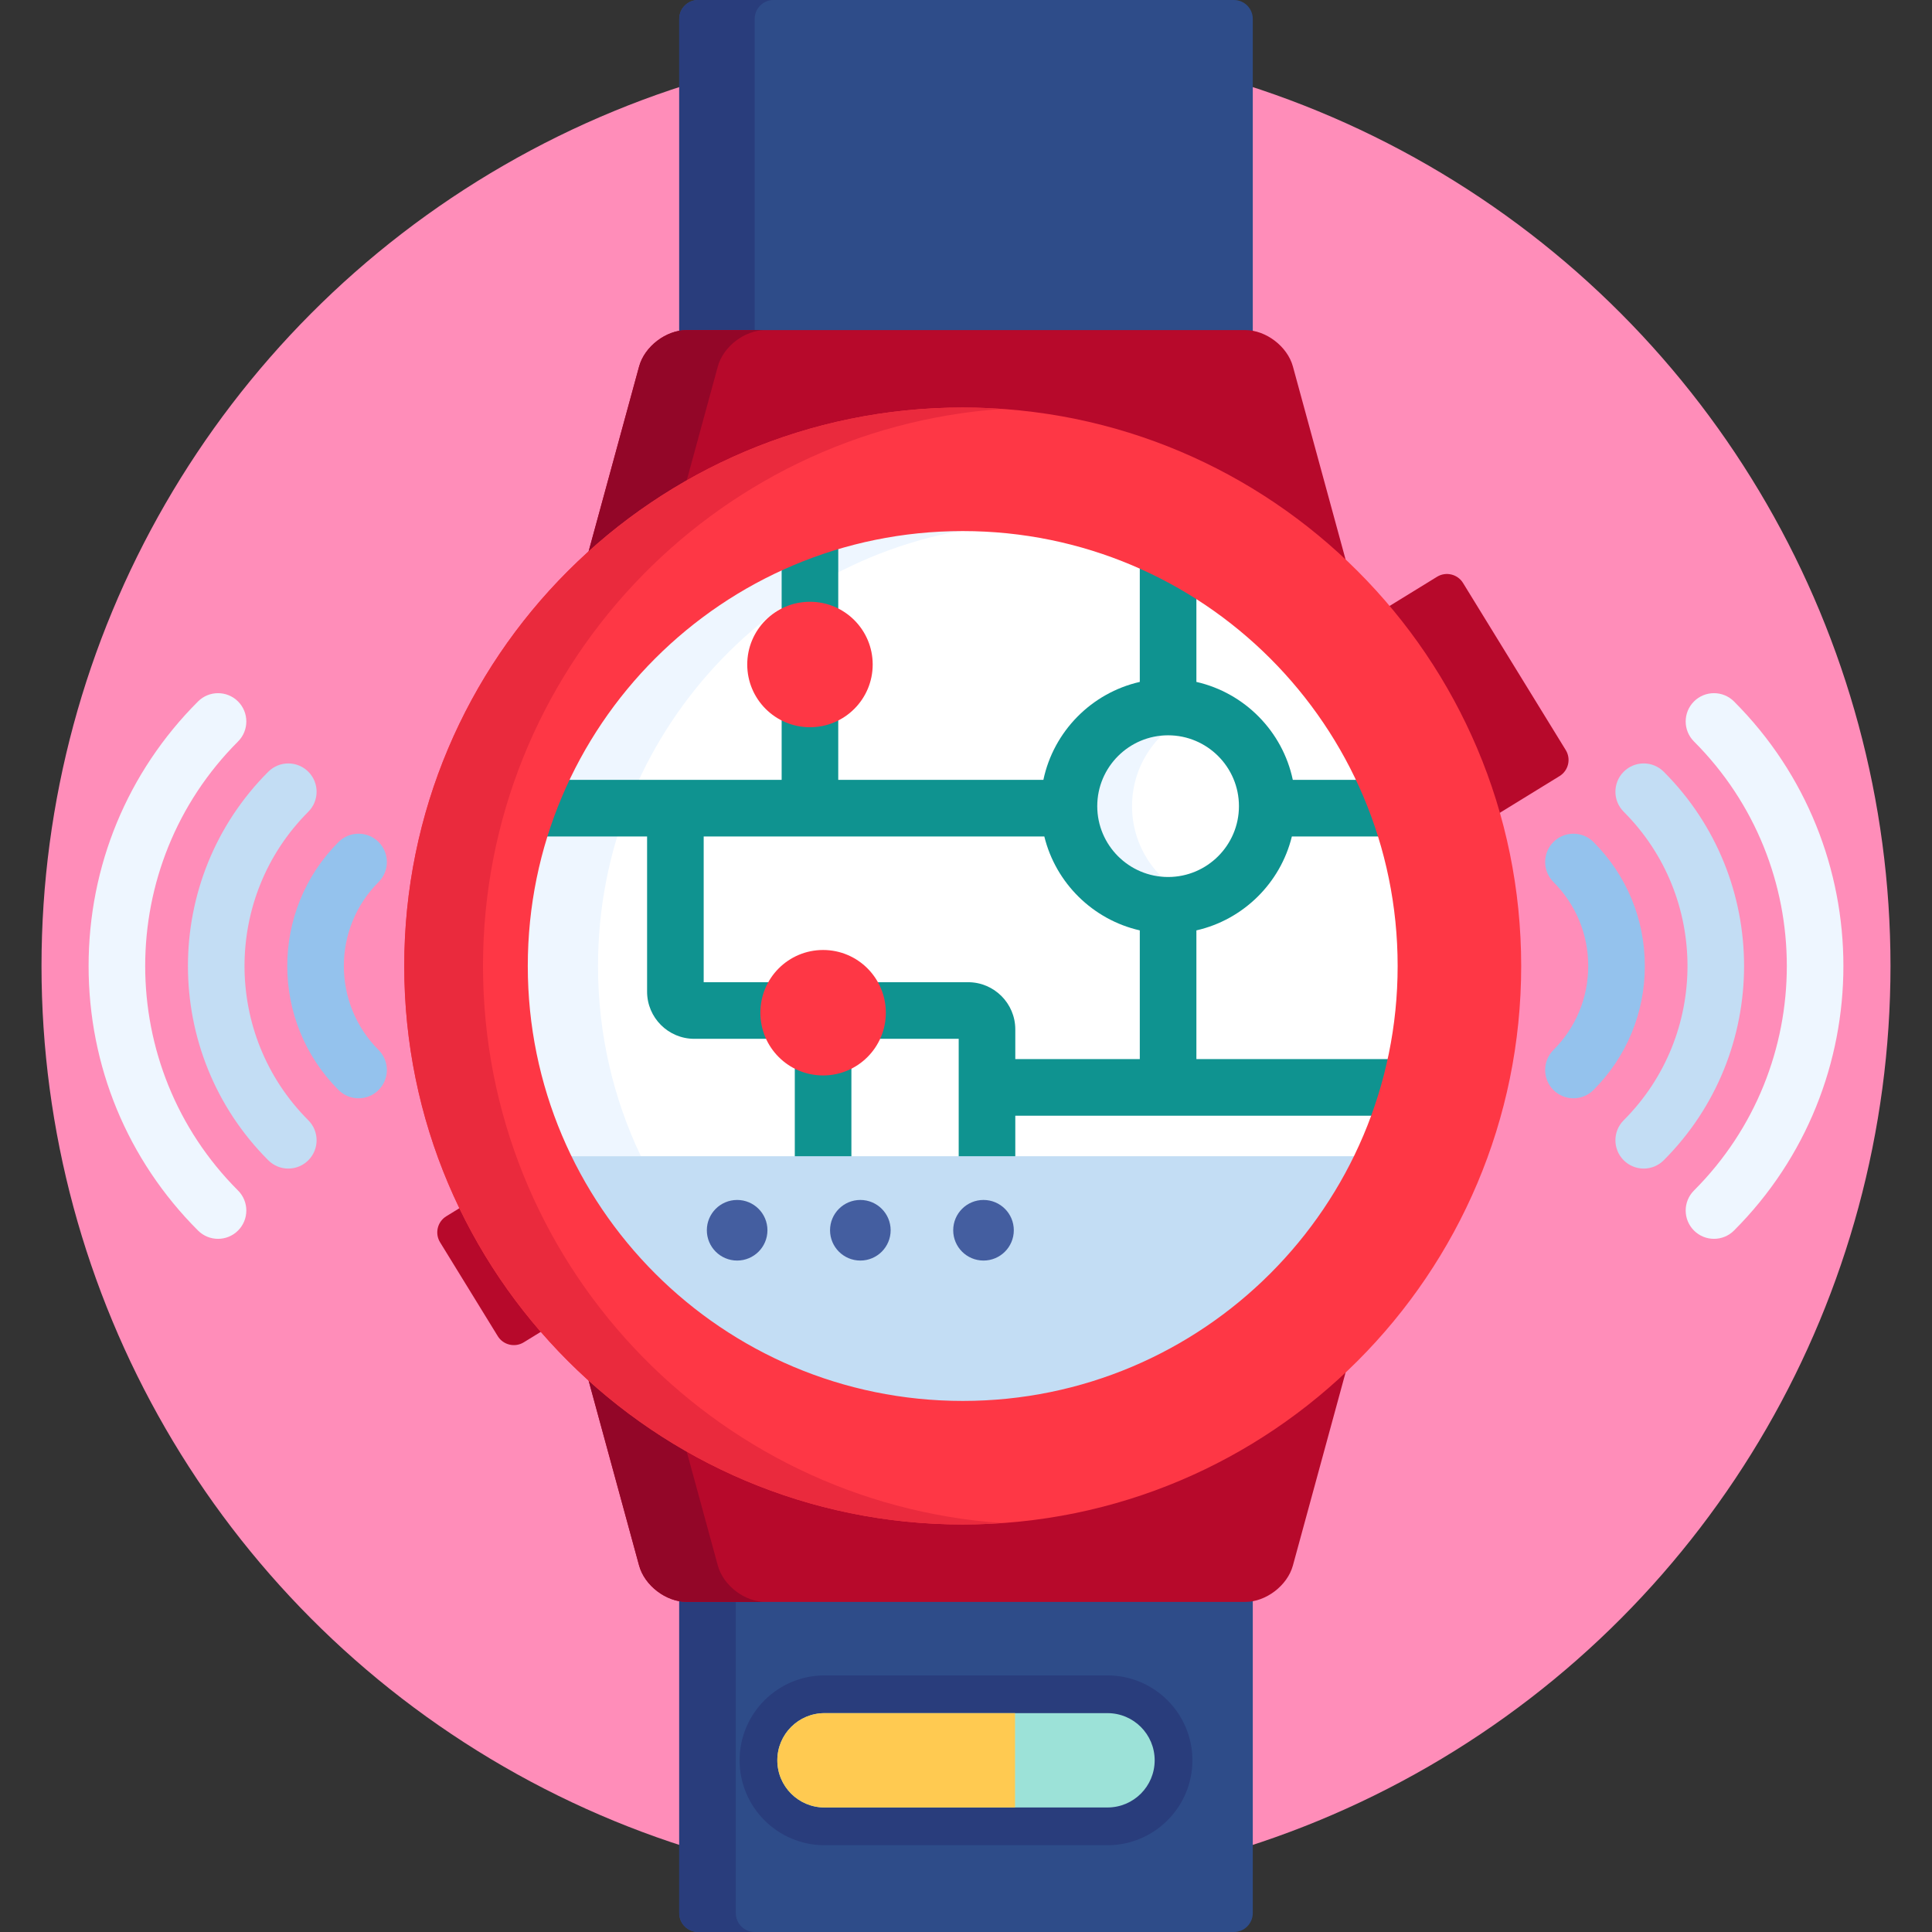 <?xml version="1.0" encoding="iso-8859-1"?>
<!-- Generator: Adobe Illustrator 19.0.0, SVG Export Plug-In . SVG Version: 6.00 Build 0)  -->
<svg version="1.1" id="Capa_1" xmlns="http://www.w3.org/2000/svg" xmlns:xlink="http://www.w3.org/1999/xlink" x="0px" y="0px"
	 viewBox="0 0 512 512" style="enable-background:new 0 0 512 512;" xml:space="preserve">
<rect x="0" y="0" width="512" height="512" fill="#333333" stroke="none"/>
<circle style="fill:#FF8DB9;" cx="256" cy="256" r="245"/>
<circle style="fill:#FFFFFF;" cx="255.13" cy="256" r="117.26"/>
<path style="fill:#EEF6FF;" d="M169.84,306.406c-7.282-15.27-11.362-32.36-11.362-50.406c0-61.289,47.023-111.586,106.957-116.806
	c-3.396-0.295-6.831-0.455-10.304-0.455c-64.761,0-117.261,52.499-117.261,117.261c0,18.045,4.08,35.135,11.361,50.406H169.84z"/>
<g>
	<path style="fill:#B7092B;" d="M414.947,198.789l-27.232-44.299c-1.44-2.343-4.535-3.082-6.878-1.642l-13.501,8.3
		c13.356,15.775,23.46,34.387,29.248,54.798l16.722-10.279C415.648,204.227,416.387,201.132,414.947,198.789z"/>
	<path style="fill:#B7092B;" d="M122.634,319.644l-4.374,2.689c-2.343,1.44-3.082,4.535-1.642,6.878l15.296,24.883
		c1.44,2.343,4.535,3.082,6.878,1.641l5.443-3.346C135.658,342.535,128.368,331.533,122.634,319.644z"/>
</g>
<path style="fill:#2E4C89;" d="M330,423.526H182c-0.664,0-1.334-0.076-2-0.212V507c0,2.75,2.25,5,5,5h142c2.75,0,5-2.25,5-5v-83.686
	C331.334,423.45,330.664,423.526,330,423.526z"/>
<g>
	<path style="fill:#293D7C;" d="M332,423.314c-0.666,0.136-1.336,0.212-2,0.212h2V423.314z"/>
	<path style="fill:#293D7C;" d="M195,507v-83.474h-13c-0.664,0-1.334-0.076-2-0.212V507c0,2.75,2.25,5,5,5h15
		C197.25,512,195,509.75,195,507z"/>
</g>
<path style="fill:#2E4C89;" d="M182,88.474h148c0.664,0,1.334,0.076,2,0.212V5c0-2.75-2.25-5-5-5H185c-2.75,0-5,2.25-5,5v83.686
	C180.666,88.55,181.336,88.474,182,88.474z"/>
<g>
	<path style="fill:#293D7C;" d="M200,5c0-2.75,2.25-5,5-5h-20c-2.75,0-5,2.25-5,5v83.686c0.666-0.136,1.336-0.212,2-0.212h18V5z"/>
	<path style="fill:#293D7C;" d="M330,88.474c0.664,0,1.334,0.076,2,0.212v-0.212H330z"/>
</g>
<path style="fill:#B7092B;" d="M255.13,109c39.58,0,75.552,15.73,102.007,41.259L342.633,97.12
	c-1.448-5.306-7.133-9.647-12.633-9.647H182c-5.5,0-11.185,4.341-12.633,9.647l-13.901,50.929
	C181.683,123.826,216.706,109,255.13,109z"/>
<path style="fill:#930628;" d="M190.229,97.121c1.448-5.306,7.133-9.647,12.633-9.647H182c-5.5,0-11.185,4.341-12.633,9.647
	l-13.901,50.929c7.948-7.343,16.71-13.816,26.126-19.281L190.229,97.121z"/>
<path style="fill:#B7092B;" d="M255.13,403c-38.425,0-73.447-14.826-99.665-39.05l13.901,50.929
	c1.448,5.306,7.133,9.647,12.633,9.647h148c5.5,0,11.185-4.341,12.633-9.647l14.504-53.139C330.683,387.27,294.711,403,255.13,403z"
	/>
<path style="fill:#930628;" d="M190.229,414.879l-8.638-31.648c-9.416-5.465-18.178-11.938-26.126-19.281l13.901,50.929
	c1.448,5.306,7.133,9.647,12.633,9.647h20.862C197.362,424.526,191.677,420.185,190.229,414.879z"/>
<circle style="fill:#FFFFFF;" cx="309.56" cy="213.64" r="26.27"/>
<path style="fill:#EEF6FF;" d="M300,213.638c0-11.588,7.505-21.417,17.917-24.91c-2.627-0.881-5.436-1.366-8.359-1.366
	c-14.511,0-26.275,11.764-26.275,26.275s11.764,26.275,26.275,26.275c2.923,0,5.732-0.485,8.359-1.366
	C307.505,235.055,300,225.226,300,213.638z"/>
<g>
	<path style="fill:#0F9390;" d="M218.13,284c-2.717,0-5.272-0.7-7.5-1.924V308h15v-25.924C223.402,283.3,220.847,284,218.13,284z"/>
	<path style="fill:#0F9390;" d="M317.058,280.674v-34.11c12.432-2.831,22.273-12.533,25.301-24.889h24.922
		c-1.578-5.161-3.504-10.169-5.747-15h-18.926c-2.707-12.866-12.76-23.05-25.55-25.962v-24.296c-4.781-2.979-9.791-5.623-15-7.9
		v32.196c-12.79,2.913-22.842,13.097-25.55,25.962h-54.363V189.8c-2.228,1.225-4.783,1.924-7.5,1.924s-5.272-0.7-7.5-1.924v16.874
		h-58.418c-2.244,4.831-4.17,9.839-5.748,15h28.506v41.123c0,6.893,5.607,12.5,12.5,12.5h20.159
		c-1.038-2.089-1.637-4.434-1.637-6.92c0-2.959,0.842-5.718,2.277-8.08h-18.299v-38.623h90.271
		c3.028,12.356,12.87,22.058,25.301,24.889v34.11h-32.993v-7.877c0-6.893-5.607-12.5-12.5-12.5h-25.089
		c1.435,2.361,2.277,5.121,2.277,8.08c0,2.487-0.599,4.831-1.637,6.92h21.949V308h15v-12.326h96.438
		c1.747-4.859,3.18-9.867,4.279-15H317.058z M290.783,213.638c0-10.353,8.422-18.775,18.775-18.775s18.775,8.422,18.775,18.775
		s-8.422,18.775-18.775,18.775S290.783,223.991,290.783,213.638z"/>
	<path style="fill:#0F9390;" d="M214.645,160.479c2.717,0,5.272,0.7,7.5,1.924V143.45c-5.156,1.508-10.166,3.357-15,5.528v13.424
		C209.373,161.178,211.928,160.479,214.645,160.479z"/>
</g>
<path style="fill:#C3DDF4;" d="M149.23,306.406c18.851,39.534,59.184,66.855,105.9,66.855c46.717,0,87.049-27.321,105.9-66.855
	H149.23z"/>
<g>
	<circle style="fill:#FE3745;" cx="214.65" cy="176.1" r="16.623"/>
	<circle style="fill:#FE3745;" cx="218.13" cy="268.38" r="16.623"/>
	<path style="fill:#FE3745;" d="M255.13,108c-81.738,0-148,66.261-148,148s66.262,148,148,148c81.739,0,148.001-66.261,148.001-148
		S336.869,108,255.13,108z M255.13,371.261c-63.657,0-115.261-51.603-115.261-115.261s51.604-115.261,115.261-115.261
		c63.658,0,115.261,51.604,115.261,115.261S318.788,371.261,255.13,371.261z"/>
</g>
<path style="fill:#EA2A3D;" d="M128,256c0-78.23,60.697-142.273,137.565-147.629c-3.448-0.24-6.926-0.371-10.435-0.371
	c-81.738,0-148,66.261-148,148s66.262,148,148,148c3.509,0,6.987-0.131,10.435-0.371C188.697,398.273,128,334.23,128,256z"/>
<path style="fill:#293D7C;" d="M218.5,489c-12.407,0-22.5-10.093-22.5-22.5s10.093-22.5,22.5-22.5h75
	c12.407,0,22.5,10.093,22.5,22.5S305.907,489,293.5,489H218.5z"/>
<path style="fill:#9CE2D8;" d="M306,466.5c0,6.904-5.597,12.5-12.5,12.5h-75c-6.903,0-12.5-5.596-12.5-12.5l0,0
	c0-6.904,5.597-12.5,12.5-12.5h75C300.403,454,306,459.596,306,466.5L306,466.5z"/>
<path style="fill:#FFCA51;" d="M269,454h-50.5c-6.903,0-12.5,5.596-12.5,12.5s5.597,12.5,12.5,12.5H269V454z"/>
<g>
	<circle style="fill:#445EA0;" cx="195.35" cy="326.03" r="8.03"/>
	<circle style="fill:#445EA0;" cx="228" cy="326.03" r="8.03"/>
	<circle style="fill:#445EA0;" cx="260.64" cy="326.03" r="8.03"/>
</g>
<path style="fill:#EEF6FF;" d="M454.224,328.303c-1.919,0-3.839-0.732-5.303-2.196c-2.929-2.929-2.929-7.678,0-10.606
	c32.808-32.809,32.808-86.192,0-119.001c-2.929-2.929-2.929-7.678,0-10.606c2.929-2.929,7.678-2.929,10.607,0
	c38.657,38.657,38.657,101.557,0,140.214C458.062,327.57,456.143,328.303,454.224,328.303z"/>
<path style="fill:#C3DDF4;" d="M435.602,309.682c-1.919,0-3.839-0.732-5.303-2.197c-2.929-2.929-2.929-7.678,0-10.607
	c22.54-22.541,22.54-59.217,0-81.757c-2.929-2.929-2.929-7.678,0-10.607s7.678-2.929,10.606,0c28.389,28.389,28.389,74.581,0,102.97
	C439.441,308.949,437.521,309.682,435.602,309.682z"/>
<path style="fill:#94C2ED;" d="M416.98,291.06c-1.919,0-3.839-0.732-5.303-2.197c-2.929-2.929-2.929-7.678,0-10.606
	c5.945-5.944,9.219-13.849,9.219-22.257c0-8.407-3.274-16.311-9.219-22.257c-2.929-2.929-2.929-7.678,0-10.606
	c2.929-2.929,7.678-2.929,10.607,0c8.778,8.778,13.613,20.449,13.613,32.863c0,12.415-4.834,24.086-13.613,32.863
	C420.819,290.327,418.899,291.06,416.98,291.06z"/>
<path style="fill:#EEF6FF;" d="M57.78,328.304c-1.919,0-3.839-0.732-5.303-2.196c-18.699-18.699-28.997-43.597-28.997-70.106
	c0-26.511,10.298-51.408,28.997-70.107c2.929-2.929,7.678-2.929,10.606,0c2.929,2.929,2.929,7.678,0,10.607
	c-32.808,32.809-32.808,86.191,0,119c2.929,2.929,2.929,7.678,0,10.606C61.619,327.571,59.7,328.304,57.78,328.304z"/>
<path style="fill:#C3DDF4;" d="M76.402,309.683c-1.92,0-3.839-0.732-5.303-2.197c-28.389-28.388-28.389-74.58,0-102.97
	c2.929-2.929,7.678-2.93,10.606,0c2.929,2.929,2.929,7.677,0,10.606c-22.54,22.541-22.54,59.217,0,81.757
	c2.929,2.929,2.929,7.678,0,10.607C80.241,308.95,78.321,309.683,76.402,309.683z"/>
<path style="fill:#94C2ED;" d="M95.023,291.061c-1.919,0-3.839-0.731-5.303-2.196c-18.121-18.121-18.121-47.606,0-65.727
	c2.929-2.929,7.678-2.93,10.606,0c2.929,2.929,2.929,7.677,0,10.606c-12.272,12.272-12.272,32.241,0,44.514
	c2.929,2.929,2.929,7.678,0,10.607C98.862,290.328,96.943,291.061,95.023,291.061z"/>
<g>
</g>
<g>
</g>
<g>
</g>
<g>
</g>
<g>
</g>
<g>
</g>
<g>
</g>
<g>
</g>
<g>
</g>
<g>
</g>
<g>
</g>
<g>
</g>
<g>
</g>
<g>
</g>
<g>
</g>
</svg>
